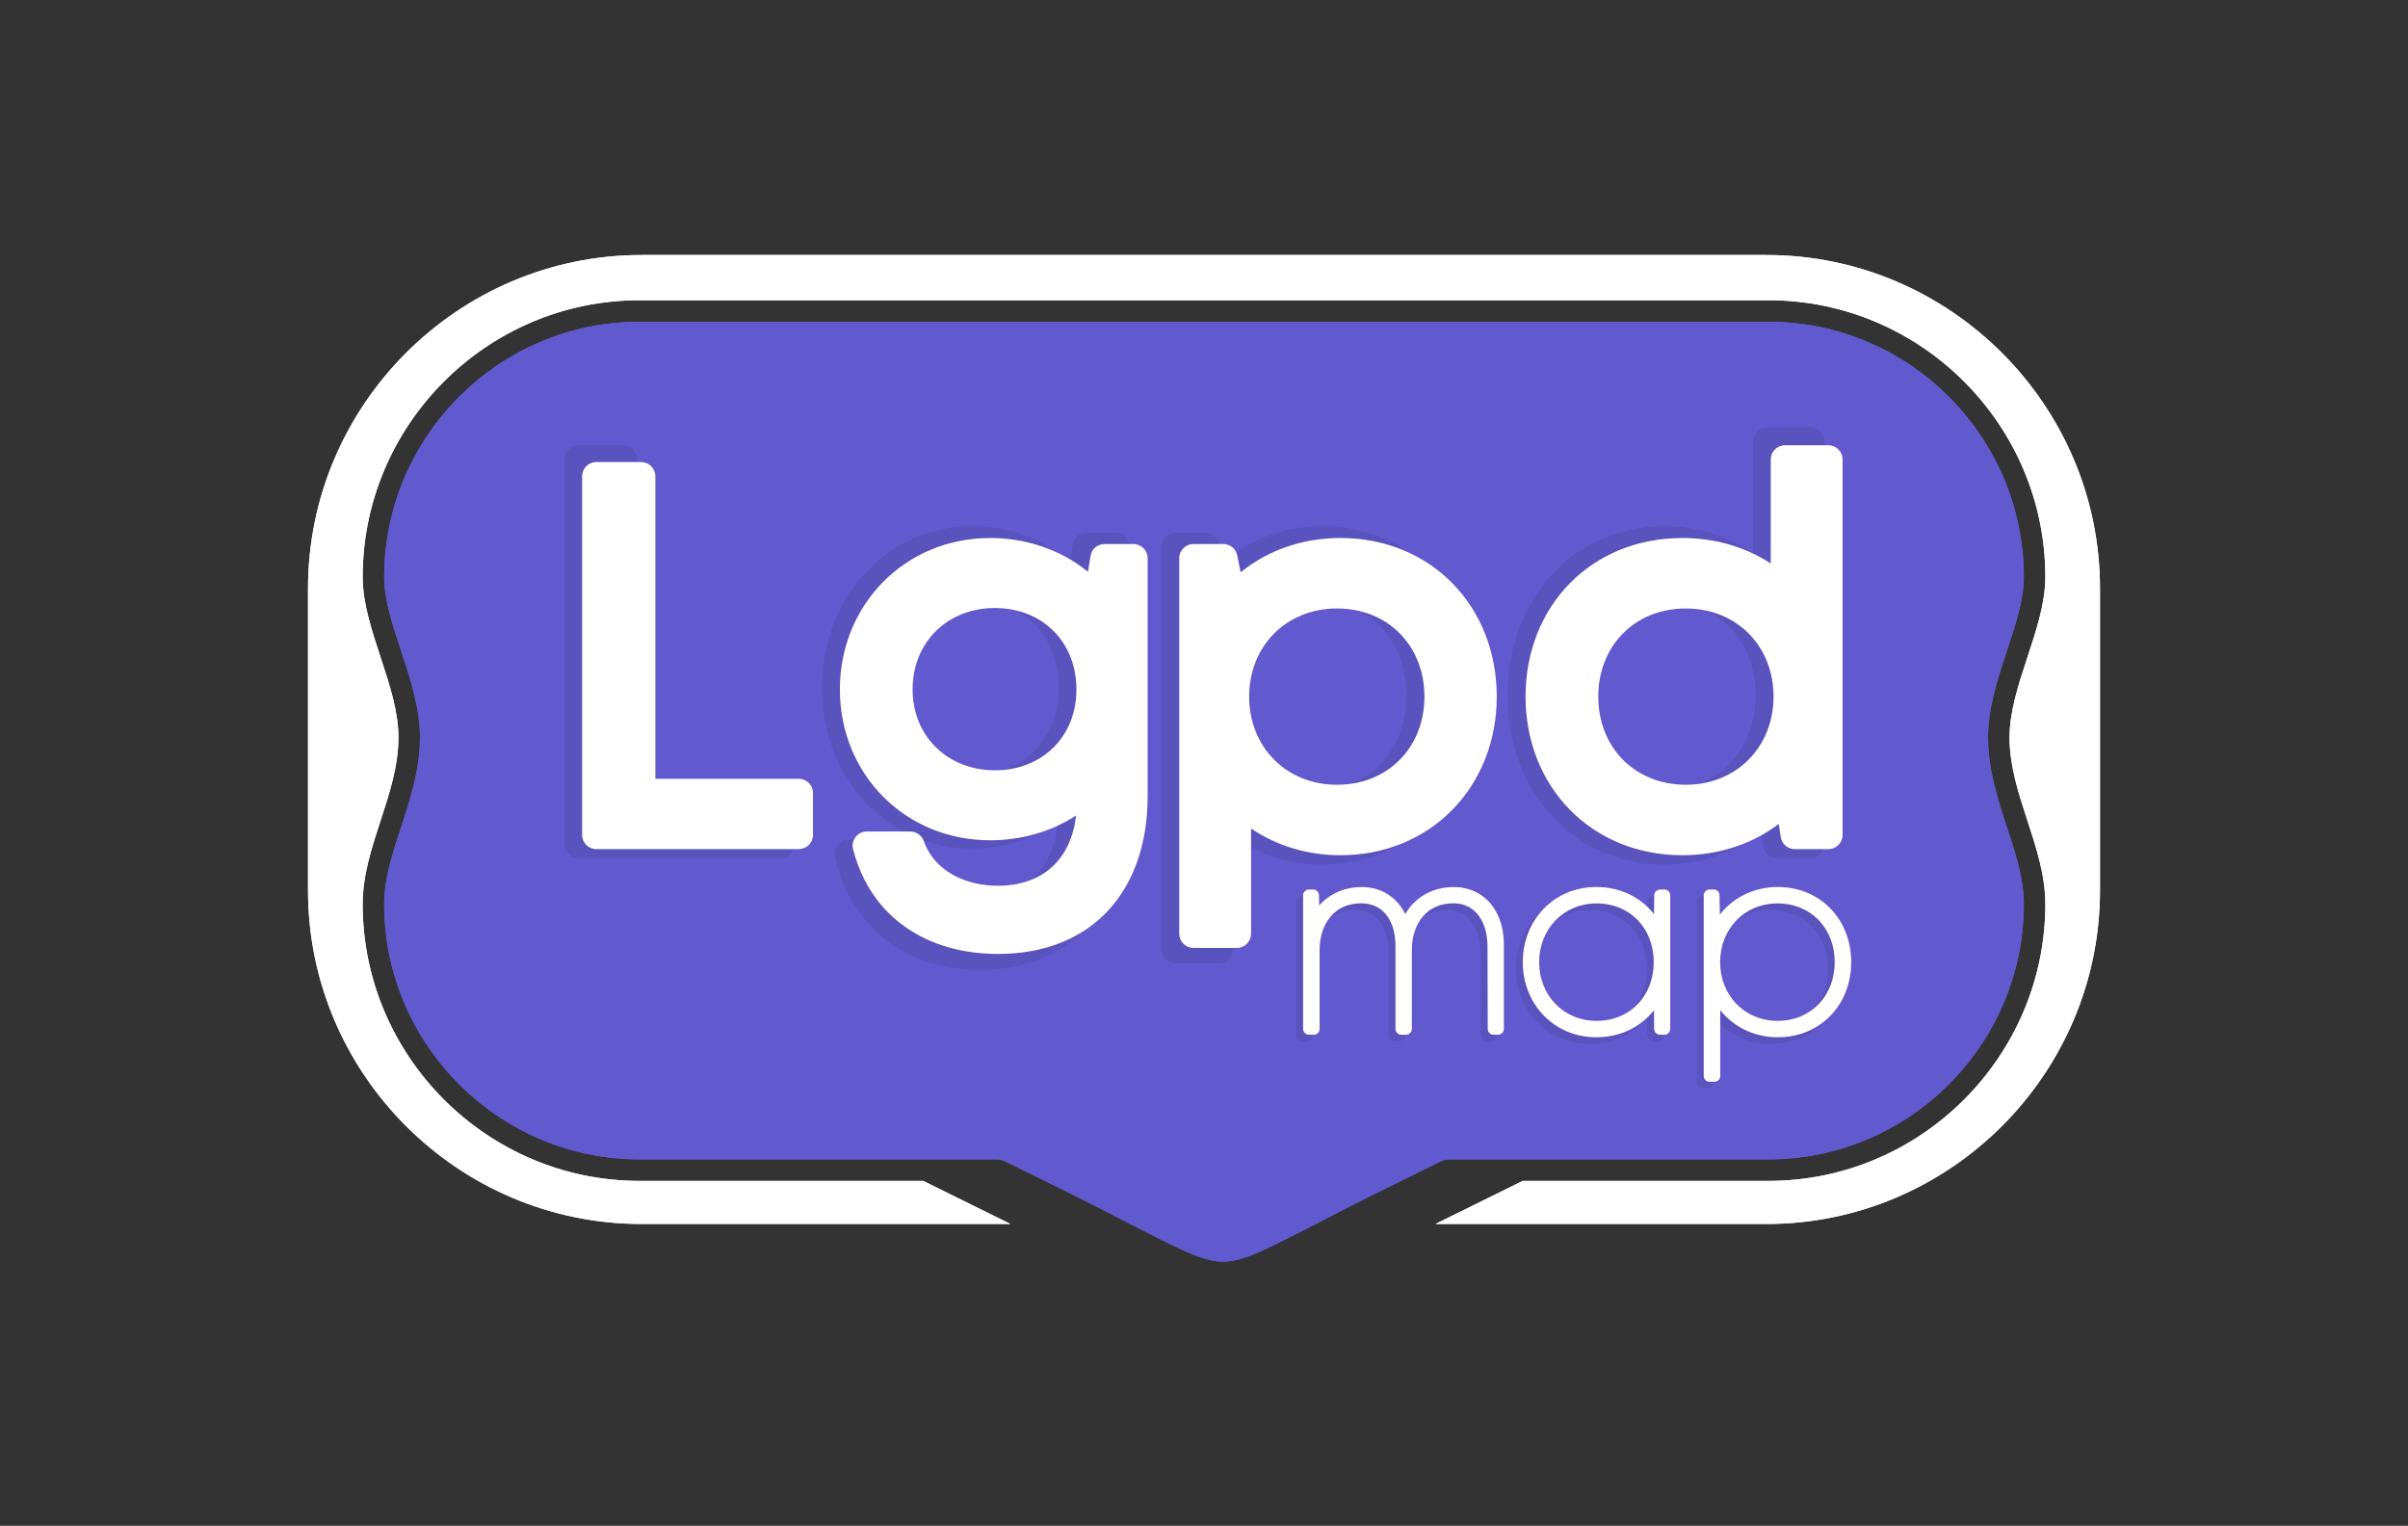 <svg width="382" height="242" viewBox="0 0 382 242" fill="none" xmlns="http://www.w3.org/2000/svg">
<rect x="0" y="0" width="382" height="242" fill="#333333" stroke="none"/>
<path d="M159.544 184.239L170.27 189.533C175.683 192.205 181.022 195.13 186.455 197.726C188.659 198.778 191.543 200.125 194.037 200.121C196.536 200.119 199.426 198.763 201.631 197.704C207.074 195.094 212.417 192.164 217.843 189.486L228.476 184.239C228.967 183.995 229.437 183.885 229.986 183.885H280.57C302.83 183.885 321.055 165.66 321.055 143.4C321.055 142.344 320.964 141.291 320.809 140.248C320.352 137.184 319.347 134.173 318.386 131.235C316.853 126.549 315.378 121.932 315.378 116.947C315.378 112.249 316.933 107.583 318.388 103.164C319.569 99.579 321.055 95.314 321.055 91.518C321.055 69.257 302.832 51.033 280.57 51.033C220.857 51.033 161.144 51.033 101.43 51.033C79.169 51.033 60.945 69.257 60.945 91.518C60.945 95.314 62.432 99.579 63.612 103.164C65.068 107.583 66.623 112.249 66.623 116.947C66.623 118.34 66.507 119.73 66.3 121.108C65.781 124.582 64.703 127.908 63.614 131.235C62.343 135.122 60.945 139.265 60.945 143.4C60.945 165.66 79.171 183.885 101.43 183.885H158.032C158.581 183.885 159.051 183.995 159.544 184.239Z" fill="#6359CF"/>
<path fill-rule="evenodd" clip-rule="evenodd" d="M101.766 40.446H280.235C309.332 40.446 333.137 64.252 333.137 93.348V141.23C333.137 170.326 309.332 194.131 280.235 194.131H227.722L241.559 187.301H280.571C304.715 187.301 324.471 167.545 324.471 143.401C324.471 134.3 318.793 126.048 318.793 116.947C318.793 108.754 324.471 99.712 324.471 91.519C324.471 67.373 304.717 47.619 280.571 47.619C220.857 47.619 161.144 47.619 101.431 47.619C77.285 47.619 57.53 67.373 57.53 91.519C57.53 99.712 63.208 108.754 63.208 116.947C63.208 126.048 57.53 134.3 57.53 143.401C57.53 167.545 77.285 187.301 101.431 187.301H146.46L160.297 194.131H101.766C72.67 194.131 48.864 170.326 48.864 141.23V93.348C48.864 64.252 72.67 40.446 101.766 40.446Z" fill="white"/>
<path fill-rule="evenodd" clip-rule="evenodd" d="M101.122 124.194C108.691 124.194 116.281 124.194 123.87 124.194C125.119 124.194 126.126 125.272 126.126 126.585C126.126 128.965 126.126 131.334 126.126 133.704C126.126 135.017 125.119 136.094 123.87 136.094C113.16 136.094 102.451 136.094 91.74 136.094C90.511 136.094 89.506 135.017 89.506 133.704C89.506 123.591 89.506 113.469 89.506 103.357C89.506 93.246 89.506 83.123 89.506 73.001C89.506 71.687 90.511 70.609 91.74 70.609C94.115 70.609 96.491 70.609 98.867 70.609C100.115 70.609 101.122 71.687 101.122 73.001C101.122 81.54 101.122 90.08 101.122 98.608C101.122 107.137 101.122 115.666 101.122 124.194ZM167.86 130.408C163.853 133.197 159.123 134.597 154.23 134.597C140.742 134.597 130.393 123.43 130.393 109.076C130.393 94.732 140.742 83.456 154.23 83.456C159.948 83.456 165.403 85.416 169.752 89.175C169.873 88.292 170.014 87.398 170.155 86.504C170.316 85.331 171.262 84.48 172.37 84.48C173.9 84.48 175.43 84.48 176.979 84.48C178.208 84.48 179.215 85.556 179.215 86.882C179.215 93.602 179.215 100.32 179.215 107.029C179.215 113.738 179.215 120.447 179.215 127.155C179.215 142.932 170.618 153.83 155.458 153.83C144.426 153.83 135.306 147.81 132.488 136.116C132.306 135.384 132.448 134.662 132.89 134.048C133.333 133.445 133.937 133.121 134.661 133.121C136.957 133.121 139.252 133.121 141.567 133.121C142.534 133.121 143.359 133.746 143.7 134.716C145.433 139.96 150.526 142.297 155.458 142.297C162.787 142.297 167.115 137.558 167.86 130.408ZM195.622 132.606C195.622 138.538 195.622 144.472 195.622 150.405C195.622 151.729 194.615 152.807 193.388 152.807C191.072 152.807 188.757 152.807 186.462 152.807C185.233 152.807 184.228 151.729 184.228 150.405C184.228 139.819 184.228 129.235 184.228 118.649C184.228 108.064 184.228 97.478 184.228 86.882C184.228 85.556 185.233 84.48 186.462 84.48C188.053 84.48 189.642 84.48 191.233 84.48C192.3 84.48 193.207 85.266 193.427 86.397C193.609 87.355 193.79 88.314 193.971 89.261C198.4 85.427 203.956 83.456 209.794 83.456C224.19 83.456 234.598 95.032 234.598 110.293C234.598 125.498 224.15 137.128 209.794 137.128C204.682 137.128 199.749 135.599 195.622 132.606ZM279.332 131.84C274.984 135.351 269.629 137.128 264.052 137.128C249.636 137.128 239.168 125.584 239.168 110.293C239.168 94.958 249.596 83.456 264.052 83.456C269.085 83.456 273.937 84.889 278.063 87.765C278.063 81.906 278.063 76.038 278.063 70.168C278.063 68.855 279.07 67.767 280.318 67.767C282.614 67.767 284.908 67.767 287.204 67.767C288.452 67.767 289.459 68.855 289.459 70.168C289.459 80.765 289.459 91.361 289.459 101.947C289.459 112.532 289.459 123.118 289.459 133.704C289.459 135.017 288.452 136.094 287.204 136.094C285.413 136.094 283.64 136.094 281.869 136.094C280.761 136.094 279.815 135.243 279.654 134.058C279.533 133.326 279.432 132.584 279.332 131.84ZM154.975 122.762C162.464 122.762 167.92 117.087 167.92 109.076C167.92 101.042 162.504 95.302 154.975 95.302C147.486 95.302 141.929 101.063 141.929 109.076C141.929 117.055 147.546 122.762 154.975 122.762ZM209.252 125.206C217.345 125.206 223.122 118.886 223.122 110.293C223.122 101.688 217.345 95.378 209.252 95.378C201.219 95.378 195.321 101.731 195.321 110.293C195.321 118.843 201.219 125.206 209.252 125.206ZM264.595 125.206C272.608 125.206 278.507 118.821 278.507 110.293C278.507 101.72 272.648 95.378 264.595 95.378C256.502 95.378 250.704 101.698 250.704 110.293C250.704 118.886 256.502 125.206 264.595 125.206Z" fill="#5A52BD"/>
<path fill-rule="evenodd" clip-rule="evenodd" d="M208.179 144.663C209.829 142.785 212.205 141.736 214.924 141.736C218.125 141.736 220.54 143.411 221.828 146.005C223.398 143.32 226.178 141.736 229.54 141.736C231.13 141.736 232.68 142.169 233.988 143.098C236.506 144.875 237.471 147.934 237.471 150.901C237.471 155.354 237.471 159.795 237.471 164.237C237.471 164.742 237.069 165.156 236.565 165.156C236.303 165.156 236.062 165.156 235.821 165.156C235.317 165.156 234.915 164.742 234.915 164.247C234.894 159.846 234.874 155.435 234.874 151.022C234.854 147.631 233.224 144.309 229.458 144.309C225.15 144.309 222.876 147.651 222.876 151.699C222.876 155.878 222.876 160.058 222.876 164.237C222.876 164.742 222.453 165.156 221.949 165.156C221.688 165.156 221.426 165.156 221.185 165.156C220.681 165.156 220.279 164.742 220.279 164.237C220.279 159.836 220.279 155.435 220.279 151.022C220.279 147.56 218.669 144.309 214.843 144.309C210.535 144.309 208.24 147.641 208.24 151.699C208.24 155.878 208.24 160.058 208.24 164.237C208.24 164.742 207.837 165.156 207.334 165.156C207.072 165.156 206.81 165.156 206.549 165.156C206.045 165.156 205.622 164.742 205.622 164.237C205.622 157.18 205.622 150.115 205.622 143.048C205.622 142.543 206.045 142.129 206.549 142.129C206.77 142.129 206.991 142.129 207.233 142.129C207.736 142.129 208.139 142.532 208.139 143.027C208.139 143.573 208.159 144.118 208.179 144.663ZM261.287 161.269C259.135 164.005 255.852 165.559 252.148 165.559C245.424 165.559 240.471 160.31 240.471 153.647C240.471 146.964 245.424 141.725 252.148 141.725C255.852 141.725 259.154 143.29 261.287 146.026C261.287 145.036 261.308 144.037 261.328 143.038C261.328 142.532 261.751 142.129 262.235 142.129C262.476 142.129 262.717 142.129 262.959 142.129C263.462 142.129 263.865 142.543 263.865 143.048C263.865 150.115 263.865 157.18 263.865 164.237C263.865 164.742 263.462 165.156 262.959 165.156C262.717 165.156 262.476 165.156 262.235 165.156C261.731 165.156 261.328 164.752 261.308 164.247C261.287 163.258 261.287 162.268 261.287 161.269ZM271.797 161.259C271.797 164.742 271.797 168.225 271.797 171.707C271.797 172.212 271.394 172.616 270.891 172.616C270.629 172.616 270.368 172.616 270.106 172.616C269.603 172.616 269.18 172.212 269.18 171.707C269.18 166.932 269.18 162.157 269.18 157.383C269.18 152.608 269.18 147.833 269.18 143.048C269.18 142.543 269.603 142.129 270.106 142.129C270.328 142.129 270.549 142.129 270.77 142.129C271.274 142.129 271.676 142.532 271.676 143.027C271.697 144.057 271.716 145.086 271.737 146.106C273.891 143.341 277.213 141.725 280.917 141.725C287.721 141.725 292.573 146.904 292.573 153.647C292.573 160.381 287.721 165.559 280.917 165.559C277.253 165.559 273.951 163.965 271.797 161.259ZM252.189 162.955C257.544 162.955 261.247 158.948 261.247 153.647C261.247 148.337 257.544 144.329 252.189 144.329C246.914 144.329 243.069 148.429 243.069 153.647C243.069 158.877 246.893 162.955 252.189 162.955ZM280.876 162.955C286.252 162.955 289.957 158.948 289.957 153.647C289.957 148.337 286.252 144.329 280.876 144.329C275.601 144.329 271.777 148.408 271.777 153.647C271.777 158.866 275.601 162.955 280.876 162.955Z" fill="#5A52BD"/>
<path fill-rule="evenodd" clip-rule="evenodd" d="M103.965 123.521C111.534 123.521 119.125 123.521 126.713 123.521C127.963 123.521 128.969 124.53 128.969 125.761C128.969 127.993 128.969 130.214 128.969 132.435C128.969 133.666 127.963 134.675 126.713 134.675C116.004 134.675 105.294 134.675 94.583 134.675C93.354 134.675 92.349 133.666 92.349 132.435C92.349 122.955 92.349 113.466 92.349 103.986C92.349 94.507 92.349 85.018 92.349 75.529C92.349 74.297 93.354 73.287 94.583 73.287C96.959 73.287 99.335 73.287 101.71 73.287C102.958 73.287 103.965 74.297 103.965 75.529C103.965 83.534 103.965 91.54 103.965 99.535C103.965 107.53 103.965 115.526 103.965 123.521ZM170.704 129.345C166.696 131.96 161.966 133.273 157.073 133.273C143.585 133.273 133.238 122.804 133.238 109.347C133.238 95.901 143.585 85.331 157.073 85.331C162.791 85.331 168.247 87.168 172.596 90.691C172.716 89.864 172.858 89.026 172.998 88.188C173.159 87.087 174.106 86.289 175.213 86.289C176.743 86.289 178.273 86.289 179.823 86.289C181.051 86.289 182.058 87.3 182.058 88.541C182.058 94.84 182.058 101.14 182.058 107.429C182.058 113.718 182.058 120.008 182.058 126.296C182.058 141.086 173.461 151.302 158.301 151.302C147.269 151.302 138.149 145.659 135.331 134.696C135.149 134.01 135.291 133.333 135.733 132.757C136.177 132.192 136.78 131.889 137.504 131.889C139.8 131.889 142.095 131.889 144.41 131.889C145.377 131.889 146.202 132.475 146.544 133.383C148.276 138.3 153.369 140.49 158.301 140.49C165.63 140.49 169.959 136.048 170.704 129.345ZM198.466 131.405C198.466 136.967 198.466 142.53 198.466 148.092C198.466 149.333 197.459 150.343 196.232 150.343C193.915 150.343 191.6 150.343 189.305 150.343C188.077 150.343 187.071 149.333 187.071 148.092C187.071 138.169 187.071 128.245 187.071 118.322C187.071 108.398 187.071 98.475 187.071 88.541C187.071 87.3 188.077 86.289 189.305 86.289C190.896 86.289 192.485 86.289 194.076 86.289C195.144 86.289 196.05 87.026 196.271 88.086C196.452 88.985 196.634 89.883 196.814 90.771C201.244 87.177 206.799 85.331 212.639 85.331C227.033 85.331 237.441 96.183 237.441 110.488C237.441 124.741 226.993 135.645 212.639 135.645C207.525 135.645 202.592 134.211 198.466 131.405ZM282.175 130.688C277.827 133.979 272.472 135.645 266.896 135.645C252.48 135.645 242.011 124.823 242.011 110.488C242.011 96.112 252.44 85.331 266.896 85.331C271.928 85.331 276.78 86.673 280.907 89.369C280.907 83.877 280.907 78.375 280.907 72.874C280.907 71.641 281.914 70.622 283.161 70.622C285.457 70.622 287.752 70.622 290.048 70.622C291.296 70.622 292.302 71.641 292.302 72.874C292.302 82.807 292.302 92.74 292.302 102.665C292.302 112.588 292.302 122.511 292.302 132.435C292.302 133.666 291.296 134.675 290.048 134.675C288.256 134.675 286.483 134.675 284.712 134.675C283.605 134.675 282.659 133.877 282.498 132.767C282.376 132.081 282.276 131.384 282.175 130.688ZM157.818 122.177C165.308 122.177 170.763 116.857 170.763 109.347C170.763 101.816 165.348 96.436 157.818 96.436C150.33 96.436 144.772 101.836 144.772 109.347C144.772 116.828 150.389 122.177 157.818 122.177ZM212.095 124.469C220.188 124.469 225.966 118.543 225.966 110.488C225.966 102.422 220.188 96.507 212.095 96.507C204.063 96.507 198.164 102.462 198.164 110.488C198.164 118.503 204.063 124.469 212.095 124.469ZM267.438 124.469C275.451 124.469 281.35 118.483 281.35 110.488C281.35 102.452 275.491 96.507 267.438 96.507C259.345 96.507 253.547 102.432 253.547 110.488C253.547 118.543 259.345 124.469 267.438 124.469Z" fill="white"/>
<path fill-rule="evenodd" clip-rule="evenodd" d="M209.276 143.622C210.928 141.743 213.303 140.694 216.021 140.694C219.223 140.694 221.639 142.37 222.926 144.964C224.497 142.278 227.276 140.694 230.638 140.694C232.227 140.694 233.778 141.128 235.086 142.057C237.603 143.833 238.57 146.892 238.57 149.86C238.57 154.312 238.57 158.754 238.57 163.195C238.57 163.701 238.166 164.114 237.663 164.114C237.402 164.114 237.161 164.114 236.918 164.114C236.416 164.114 236.012 163.701 236.012 163.206C235.993 158.805 235.972 154.393 235.972 149.981C235.953 146.589 234.322 143.268 230.557 143.268C226.248 143.268 223.973 146.61 223.973 150.657C223.973 154.837 223.973 159.016 223.973 163.195C223.973 163.701 223.55 164.114 223.048 164.114C222.786 164.114 222.524 164.114 222.282 164.114C221.779 164.114 221.376 163.701 221.376 163.195C221.376 158.794 221.376 154.393 221.376 149.981C221.376 146.518 219.766 143.268 215.941 143.268C211.633 143.268 209.337 146.599 209.337 150.657C209.337 154.837 209.337 159.016 209.337 163.195C209.337 163.701 208.935 164.114 208.432 164.114C208.169 164.114 207.907 164.114 207.647 164.114C207.143 164.114 206.72 163.701 206.72 163.195C206.72 156.14 206.72 149.073 206.72 142.006C206.72 141.501 207.143 141.087 207.647 141.087C207.867 141.087 208.089 141.087 208.331 141.087C208.834 141.087 209.236 141.491 209.236 141.986C209.236 142.531 209.257 143.076 209.276 143.622ZM262.385 160.228C260.231 162.963 256.949 164.518 253.246 164.518C246.522 164.518 241.569 159.269 241.569 152.605C241.569 145.923 246.522 140.684 253.246 140.684C256.949 140.684 260.252 142.249 262.385 144.984C262.385 143.994 262.406 142.995 262.427 141.996C262.427 141.491 262.848 141.087 263.332 141.087C263.574 141.087 263.815 141.087 264.057 141.087C264.56 141.087 264.962 141.501 264.962 142.006C264.962 149.073 264.962 156.14 264.962 163.195C264.962 163.701 264.56 164.114 264.057 164.114C263.815 164.114 263.574 164.114 263.332 164.114C262.829 164.114 262.427 163.711 262.406 163.206C262.385 162.217 262.385 161.227 262.385 160.228ZM272.895 160.217C272.895 163.7 272.895 167.184 272.895 170.666C272.895 171.171 272.492 171.574 271.989 171.574C271.728 171.574 271.466 171.574 271.204 171.574C270.7 171.574 270.277 171.171 270.277 170.666C270.277 165.891 270.277 161.116 270.277 156.341C270.277 151.566 270.277 146.792 270.277 142.006C270.277 141.501 270.7 141.087 271.204 141.087C271.426 141.087 271.646 141.087 271.868 141.087C272.372 141.087 272.774 141.491 272.774 141.986C272.795 143.016 272.814 144.046 272.835 145.065C274.989 142.299 278.311 140.684 282.015 140.684C288.82 140.684 293.672 145.862 293.672 152.605C293.672 159.339 288.82 164.518 282.015 164.518C278.351 164.518 275.05 162.923 272.895 160.217ZM253.286 161.914C258.641 161.914 262.346 157.906 262.346 152.605C262.346 147.296 258.641 143.288 253.286 143.288C248.011 143.288 244.167 147.387 244.167 152.605C244.167 157.835 247.992 161.914 253.286 161.914ZM281.974 161.914C287.35 161.914 291.053 157.906 291.053 152.605C291.053 147.296 287.35 143.288 281.974 143.288C276.7 143.288 272.875 147.366 272.875 152.605C272.875 157.825 276.7 161.914 281.974 161.914Z" fill="white"/>
<path d="M159.544 184.239L170.27 189.533C175.683 192.205 181.022 195.13 186.455 197.726C188.659 198.778 191.543 200.125 194.037 200.121C196.536 200.119 199.426 198.763 201.631 197.704C207.074 195.094 212.417 192.164 217.843 189.486L228.476 184.239C228.967 183.995 229.437 183.885 229.986 183.885H280.57C302.83 183.885 321.055 165.66 321.055 143.4C321.055 142.344 320.964 141.291 320.809 140.248C320.352 137.184 319.347 134.173 318.386 131.235C316.853 126.549 315.378 121.932 315.378 116.947C315.378 112.249 316.933 107.583 318.388 103.164C319.569 99.579 321.055 95.314 321.055 91.518C321.055 69.257 302.832 51.033 280.57 51.033C220.857 51.033 161.144 51.033 101.43 51.033C79.169 51.033 60.945 69.257 60.945 91.518C60.945 95.314 62.432 99.579 63.612 103.164C65.068 107.583 66.623 112.249 66.623 116.947C66.623 118.34 66.507 119.73 66.3 121.108C65.781 124.582 64.703 127.908 63.614 131.235C62.343 135.122 60.945 139.265 60.945 143.4C60.945 165.66 79.171 183.885 101.43 183.885H158.032C158.581 183.885 159.051 183.995 159.544 184.239Z" fill="#6359CF"/>
<path fill-rule="evenodd" clip-rule="evenodd" d="M101.766 40.446H280.235C309.332 40.446 333.137 64.252 333.137 93.348V141.23C333.137 170.326 309.332 194.131 280.235 194.131H227.722L241.559 187.301H280.571C304.715 187.301 324.471 167.545 324.471 143.401C324.471 134.3 318.793 126.048 318.793 116.947C318.793 108.754 324.471 99.712 324.471 91.519C324.471 67.373 304.717 47.619 280.571 47.619C220.857 47.619 161.144 47.619 101.431 47.619C77.285 47.619 57.53 67.373 57.53 91.519C57.53 99.712 63.208 108.754 63.208 116.947C63.208 126.048 57.53 134.3 57.53 143.401C57.53 167.545 77.285 187.301 101.431 187.301H146.46L160.297 194.131H101.766C72.67 194.131 48.864 170.326 48.864 141.23V93.348C48.864 64.252 72.67 40.446 101.766 40.446Z" fill="white"/>
<path fill-rule="evenodd" clip-rule="evenodd" d="M101.122 124.194C108.691 124.194 116.281 124.194 123.87 124.194C125.119 124.194 126.126 125.272 126.126 126.585C126.126 128.965 126.126 131.334 126.126 133.704C126.126 135.017 125.119 136.094 123.87 136.094C113.16 136.094 102.451 136.094 91.74 136.094C90.511 136.094 89.506 135.017 89.506 133.704C89.506 123.591 89.506 113.469 89.506 103.357C89.506 93.246 89.506 83.123 89.506 73.001C89.506 71.687 90.511 70.609 91.74 70.609C94.115 70.609 96.491 70.609 98.867 70.609C100.115 70.609 101.122 71.687 101.122 73.001C101.122 81.54 101.122 90.08 101.122 98.608C101.122 107.137 101.122 115.666 101.122 124.194ZM167.86 130.408C163.853 133.197 159.123 134.597 154.23 134.597C140.742 134.597 130.393 123.43 130.393 109.076C130.393 94.732 140.742 83.456 154.23 83.456C159.948 83.456 165.403 85.416 169.752 89.175C169.873 88.292 170.014 87.398 170.155 86.504C170.316 85.331 171.262 84.48 172.37 84.48C173.9 84.48 175.43 84.48 176.979 84.48C178.208 84.48 179.215 85.556 179.215 86.882C179.215 93.602 179.215 100.32 179.215 107.029C179.215 113.738 179.215 120.447 179.215 127.155C179.215 142.932 170.618 153.83 155.458 153.83C144.426 153.83 135.306 147.81 132.488 136.116C132.306 135.384 132.448 134.662 132.89 134.048C133.333 133.445 133.937 133.121 134.661 133.121C136.957 133.121 139.252 133.121 141.567 133.121C142.534 133.121 143.359 133.746 143.7 134.716C145.433 139.96 150.526 142.297 155.458 142.297C162.787 142.297 167.115 137.558 167.86 130.408ZM195.622 132.606C195.622 138.538 195.622 144.472 195.622 150.405C195.622 151.729 194.615 152.807 193.388 152.807C191.072 152.807 188.757 152.807 186.462 152.807C185.233 152.807 184.228 151.729 184.228 150.405C184.228 139.819 184.228 129.235 184.228 118.649C184.228 108.064 184.228 97.478 184.228 86.882C184.228 85.556 185.233 84.48 186.462 84.48C188.053 84.48 189.642 84.48 191.233 84.48C192.3 84.48 193.207 85.266 193.427 86.397C193.609 87.355 193.79 88.314 193.971 89.261C198.4 85.427 203.956 83.456 209.794 83.456C224.19 83.456 234.598 95.032 234.598 110.293C234.598 125.498 224.15 137.128 209.794 137.128C204.682 137.128 199.749 135.599 195.622 132.606ZM279.332 131.84C274.984 135.351 269.629 137.128 264.052 137.128C249.636 137.128 239.168 125.584 239.168 110.293C239.168 94.958 249.596 83.456 264.052 83.456C269.085 83.456 273.937 84.889 278.063 87.765C278.063 81.906 278.063 76.038 278.063 70.168C278.063 68.855 279.07 67.767 280.318 67.767C282.614 67.767 284.908 67.767 287.204 67.767C288.452 67.767 289.459 68.855 289.459 70.168C289.459 80.765 289.459 91.361 289.459 101.947C289.459 112.532 289.459 123.118 289.459 133.704C289.459 135.017 288.452 136.094 287.204 136.094C285.413 136.094 283.64 136.094 281.869 136.094C280.761 136.094 279.815 135.243 279.654 134.058C279.533 133.326 279.432 132.584 279.332 131.84ZM154.975 122.762C162.464 122.762 167.92 117.087 167.92 109.076C167.92 101.042 162.504 95.302 154.975 95.302C147.486 95.302 141.929 101.063 141.929 109.076C141.929 117.055 147.546 122.762 154.975 122.762ZM209.252 125.206C217.345 125.206 223.122 118.886 223.122 110.293C223.122 101.688 217.345 95.378 209.252 95.378C201.219 95.378 195.321 101.731 195.321 110.293C195.321 118.843 201.219 125.206 209.252 125.206ZM264.595 125.206C272.608 125.206 278.507 118.821 278.507 110.293C278.507 101.72 272.648 95.378 264.595 95.378C256.502 95.378 250.704 101.698 250.704 110.293C250.704 118.886 256.502 125.206 264.595 125.206Z" fill="#5A52BD"/>
<path fill-rule="evenodd" clip-rule="evenodd" d="M208.179 144.663C209.829 142.785 212.205 141.736 214.924 141.736C218.125 141.736 220.54 143.411 221.828 146.005C223.398 143.32 226.178 141.736 229.54 141.736C231.13 141.736 232.68 142.169 233.988 143.098C236.506 144.875 237.471 147.934 237.471 150.901C237.471 155.354 237.471 159.795 237.471 164.237C237.471 164.742 237.069 165.156 236.565 165.156C236.303 165.156 236.062 165.156 235.821 165.156C235.317 165.156 234.915 164.742 234.915 164.247C234.894 159.846 234.874 155.435 234.874 151.022C234.854 147.631 233.224 144.309 229.458 144.309C225.15 144.309 222.876 147.651 222.876 151.699C222.876 155.878 222.876 160.058 222.876 164.237C222.876 164.742 222.453 165.156 221.949 165.156C221.688 165.156 221.426 165.156 221.185 165.156C220.681 165.156 220.279 164.742 220.279 164.237C220.279 159.836 220.279 155.435 220.279 151.022C220.279 147.56 218.669 144.309 214.843 144.309C210.535 144.309 208.24 147.641 208.24 151.699C208.24 155.878 208.24 160.058 208.24 164.237C208.24 164.742 207.837 165.156 207.334 165.156C207.072 165.156 206.81 165.156 206.549 165.156C206.045 165.156 205.622 164.742 205.622 164.237C205.622 157.18 205.622 150.115 205.622 143.048C205.622 142.543 206.045 142.129 206.549 142.129C206.77 142.129 206.991 142.129 207.233 142.129C207.736 142.129 208.139 142.532 208.139 143.027C208.139 143.573 208.159 144.118 208.179 144.663ZM261.287 161.269C259.135 164.005 255.852 165.559 252.148 165.559C245.424 165.559 240.471 160.31 240.471 153.647C240.471 146.964 245.424 141.725 252.148 141.725C255.852 141.725 259.154 143.29 261.287 146.026C261.287 145.036 261.308 144.037 261.328 143.038C261.328 142.532 261.751 142.129 262.235 142.129C262.476 142.129 262.717 142.129 262.959 142.129C263.462 142.129 263.865 142.543 263.865 143.048C263.865 150.115 263.865 157.18 263.865 164.237C263.865 164.742 263.462 165.156 262.959 165.156C262.717 165.156 262.476 165.156 262.235 165.156C261.731 165.156 261.328 164.752 261.308 164.247C261.287 163.258 261.287 162.268 261.287 161.269ZM271.797 161.259C271.797 164.742 271.797 168.225 271.797 171.707C271.797 172.212 271.394 172.616 270.891 172.616C270.629 172.616 270.368 172.616 270.106 172.616C269.603 172.616 269.18 172.212 269.18 171.707C269.18 166.932 269.18 162.157 269.18 157.383C269.18 152.608 269.18 147.833 269.18 143.048C269.18 142.543 269.603 142.129 270.106 142.129C270.328 142.129 270.549 142.129 270.77 142.129C271.274 142.129 271.676 142.532 271.676 143.027C271.697 144.057 271.716 145.086 271.737 146.106C273.891 143.341 277.213 141.725 280.917 141.725C287.721 141.725 292.573 146.904 292.573 153.647C292.573 160.381 287.721 165.559 280.917 165.559C277.253 165.559 273.951 163.965 271.797 161.259ZM252.189 162.955C257.544 162.955 261.247 158.948 261.247 153.647C261.247 148.337 257.544 144.329 252.189 144.329C246.914 144.329 243.069 148.429 243.069 153.647C243.069 158.877 246.893 162.955 252.189 162.955ZM280.876 162.955C286.252 162.955 289.957 158.948 289.957 153.647C289.957 148.337 286.252 144.329 280.876 144.329C275.601 144.329 271.777 148.408 271.777 153.647C271.777 158.866 275.601 162.955 280.876 162.955Z" fill="#5A52BD"/>
<path fill-rule="evenodd" clip-rule="evenodd" d="M103.965 123.521C111.534 123.521 119.125 123.521 126.713 123.521C127.963 123.521 128.969 124.53 128.969 125.761C128.969 127.993 128.969 130.214 128.969 132.435C128.969 133.666 127.963 134.675 126.713 134.675C116.004 134.675 105.294 134.675 94.583 134.675C93.354 134.675 92.349 133.666 92.349 132.435C92.349 122.955 92.349 113.466 92.349 103.986C92.349 94.507 92.349 85.018 92.349 75.529C92.349 74.297 93.354 73.287 94.583 73.287C96.959 73.287 99.335 73.287 101.71 73.287C102.958 73.287 103.965 74.297 103.965 75.529C103.965 83.534 103.965 91.54 103.965 99.535C103.965 107.53 103.965 115.526 103.965 123.521ZM170.704 129.345C166.696 131.96 161.966 133.273 157.073 133.273C143.585 133.273 133.238 122.804 133.238 109.347C133.238 95.901 143.585 85.331 157.073 85.331C162.791 85.331 168.247 87.168 172.596 90.691C172.716 89.864 172.858 89.026 172.998 88.188C173.159 87.087 174.106 86.289 175.213 86.289C176.743 86.289 178.273 86.289 179.823 86.289C181.051 86.289 182.058 87.3 182.058 88.541C182.058 94.84 182.058 101.14 182.058 107.429C182.058 113.718 182.058 120.008 182.058 126.296C182.058 141.086 173.461 151.302 158.301 151.302C147.269 151.302 138.149 145.659 135.331 134.696C135.149 134.01 135.291 133.333 135.733 132.757C136.177 132.192 136.78 131.889 137.504 131.889C139.8 131.889 142.095 131.889 144.41 131.889C145.377 131.889 146.202 132.475 146.544 133.383C148.276 138.3 153.369 140.49 158.301 140.49C165.63 140.49 169.959 136.048 170.704 129.345ZM198.466 131.405C198.466 136.967 198.466 142.53 198.466 148.092C198.466 149.333 197.459 150.343 196.232 150.343C193.915 150.343 191.6 150.343 189.305 150.343C188.077 150.343 187.071 149.333 187.071 148.092C187.071 138.169 187.071 128.245 187.071 118.322C187.071 108.398 187.071 98.475 187.071 88.541C187.071 87.3 188.077 86.289 189.305 86.289C190.896 86.289 192.485 86.289 194.076 86.289C195.144 86.289 196.05 87.026 196.271 88.086C196.452 88.985 196.634 89.883 196.814 90.771C201.244 87.177 206.799 85.331 212.639 85.331C227.033 85.331 237.441 96.183 237.441 110.488C237.441 124.741 226.993 135.645 212.639 135.645C207.525 135.645 202.592 134.211 198.466 131.405ZM282.175 130.688C277.827 133.979 272.472 135.645 266.896 135.645C252.48 135.645 242.011 124.823 242.011 110.488C242.011 96.112 252.44 85.331 266.896 85.331C271.928 85.331 276.78 86.673 280.907 89.369C280.907 83.877 280.907 78.375 280.907 72.874C280.907 71.641 281.914 70.622 283.161 70.622C285.457 70.622 287.752 70.622 290.048 70.622C291.296 70.622 292.302 71.641 292.302 72.874C292.302 82.807 292.302 92.74 292.302 102.665C292.302 112.588 292.302 122.511 292.302 132.435C292.302 133.666 291.296 134.675 290.048 134.675C288.256 134.675 286.483 134.675 284.712 134.675C283.605 134.675 282.659 133.877 282.498 132.767C282.376 132.081 282.276 131.384 282.175 130.688ZM157.818 122.177C165.308 122.177 170.763 116.857 170.763 109.347C170.763 101.816 165.348 96.436 157.818 96.436C150.33 96.436 144.772 101.836 144.772 109.347C144.772 116.828 150.389 122.177 157.818 122.177ZM212.095 124.469C220.188 124.469 225.966 118.543 225.966 110.488C225.966 102.422 220.188 96.507 212.095 96.507C204.063 96.507 198.164 102.462 198.164 110.488C198.164 118.503 204.063 124.469 212.095 124.469ZM267.438 124.469C275.451 124.469 281.35 118.483 281.35 110.488C281.35 102.452 275.491 96.507 267.438 96.507C259.345 96.507 253.547 102.432 253.547 110.488C253.547 118.543 259.345 124.469 267.438 124.469Z" fill="white"/>
<path fill-rule="evenodd" clip-rule="evenodd" d="M209.276 143.622C210.928 141.743 213.303 140.694 216.021 140.694C219.223 140.694 221.639 142.37 222.926 144.964C224.497 142.278 227.276 140.694 230.638 140.694C232.227 140.694 233.778 141.128 235.086 142.057C237.603 143.833 238.57 146.892 238.57 149.86C238.57 154.312 238.57 158.754 238.57 163.195C238.57 163.701 238.166 164.114 237.663 164.114C237.402 164.114 237.161 164.114 236.918 164.114C236.416 164.114 236.012 163.701 236.012 163.206C235.993 158.805 235.972 154.393 235.972 149.981C235.953 146.589 234.322 143.268 230.557 143.268C226.248 143.268 223.973 146.61 223.973 150.657C223.973 154.837 223.973 159.016 223.973 163.195C223.973 163.701 223.55 164.114 223.048 164.114C222.786 164.114 222.524 164.114 222.282 164.114C221.779 164.114 221.376 163.701 221.376 163.195C221.376 158.794 221.376 154.393 221.376 149.981C221.376 146.518 219.766 143.268 215.941 143.268C211.633 143.268 209.337 146.599 209.337 150.657C209.337 154.837 209.337 159.016 209.337 163.195C209.337 163.701 208.935 164.114 208.432 164.114C208.169 164.114 207.907 164.114 207.647 164.114C207.143 164.114 206.72 163.701 206.72 163.195C206.72 156.14 206.72 149.073 206.72 142.006C206.72 141.501 207.143 141.087 207.647 141.087C207.867 141.087 208.089 141.087 208.331 141.087C208.834 141.087 209.236 141.491 209.236 141.986C209.236 142.531 209.257 143.076 209.276 143.622ZM262.385 160.228C260.231 162.963 256.949 164.518 253.246 164.518C246.522 164.518 241.569 159.269 241.569 152.605C241.569 145.923 246.522 140.684 253.246 140.684C256.949 140.684 260.252 142.249 262.385 144.984C262.385 143.994 262.406 142.995 262.427 141.996C262.427 141.491 262.848 141.087 263.332 141.087C263.574 141.087 263.815 141.087 264.057 141.087C264.56 141.087 264.962 141.501 264.962 142.006C264.962 149.073 264.962 156.14 264.962 163.195C264.962 163.701 264.56 164.114 264.057 164.114C263.815 164.114 263.574 164.114 263.332 164.114C262.829 164.114 262.427 163.711 262.406 163.206C262.385 162.217 262.385 161.227 262.385 160.228ZM272.895 160.217C272.895 163.7 272.895 167.184 272.895 170.666C272.895 171.171 272.492 171.574 271.989 171.574C271.728 171.574 271.466 171.574 271.204 171.574C270.7 171.574 270.277 171.171 270.277 170.666C270.277 165.891 270.277 161.116 270.277 156.341C270.277 151.566 270.277 146.792 270.277 142.006C270.277 141.501 270.7 141.087 271.204 141.087C271.426 141.087 271.646 141.087 271.868 141.087C272.372 141.087 272.774 141.491 272.774 141.986C272.795 143.016 272.814 144.046 272.835 145.065C274.989 142.299 278.311 140.684 282.015 140.684C288.82 140.684 293.672 145.862 293.672 152.605C293.672 159.339 288.82 164.518 282.015 164.518C278.351 164.518 275.05 162.923 272.895 160.217ZM253.286 161.914C258.641 161.914 262.346 157.906 262.346 152.605C262.346 147.296 258.641 143.288 253.286 143.288C248.011 143.288 244.167 147.387 244.167 152.605C244.167 157.835 247.992 161.914 253.286 161.914ZM281.974 161.914C287.35 161.914 291.053 157.906 291.053 152.605C291.053 147.296 287.35 143.288 281.974 143.288C276.7 143.288 272.875 147.366 272.875 152.605C272.875 157.825 276.7 161.914 281.974 161.914Z" fill="white"/>
</svg>

